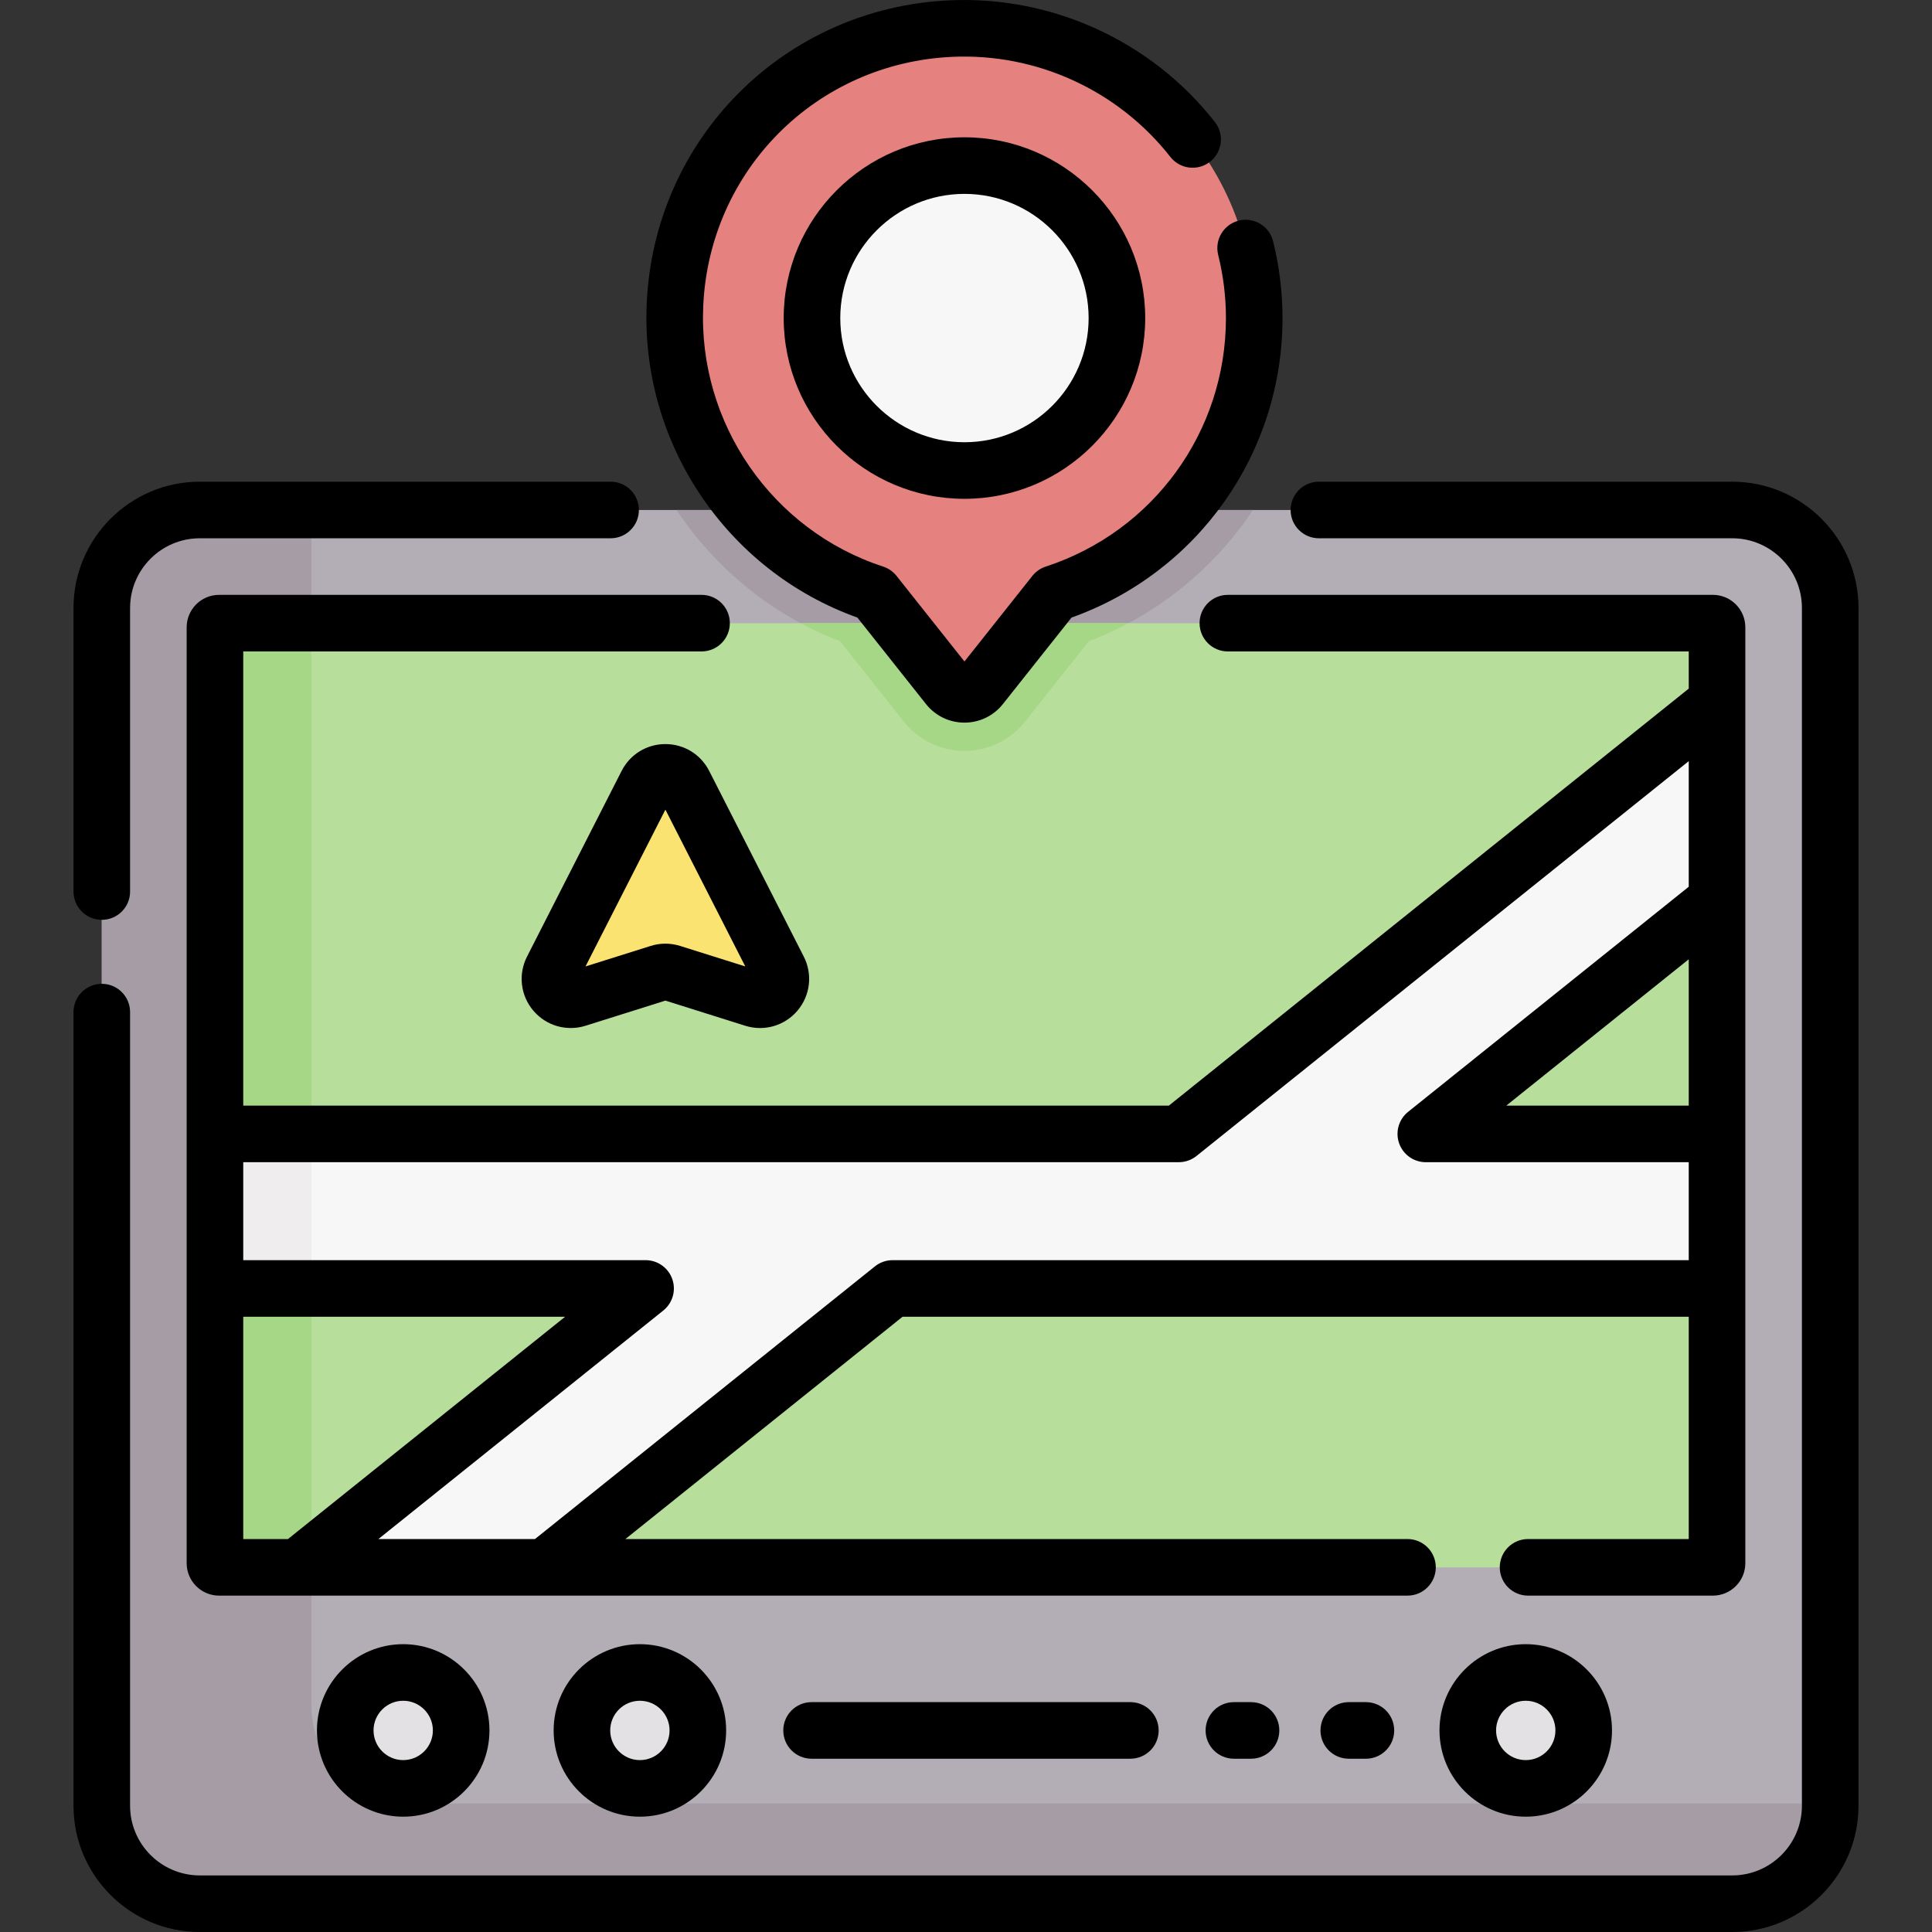 <svg id="Capa_1" enable-background="new 0 0 512.176 512.176" height="512" viewBox="0 0 512.176 512.176" width="512" xmlns="http://www.w3.org/2000/svg"><rect x="0" y="0" width="512.176" height="512.176" fill="#333333" stroke="none"/><g><g><circle cx="255.677" cy="84.318" fill="#f8f7f8" r="64.753"/><g><path d="m459.212 135.198c14.347 0 25.978 11.631 25.978 25.978v317.522c0 14.347-11.631 25.978-25.978 25.978h-406.248c-14.347 0-25.978-11.631-25.978-25.978v-317.522c0-14.347 11.631-25.978 25.978-25.978z" fill="#b3adb5"/><path d="m108.526 478.118c-14.347 0-25.978-11.631-25.978-25.978v-316.942h-29.584c-14.347 0-25.978 11.631-25.978 25.978v317.522c0 14.347 11.631 25.978 25.978 25.978h406.249c14.347 0 25.978-11.631 25.978-25.978v-.58z" fill="#a59ca6"/><path d="m179.346 135.198c10.329 15.501 25.306 27.874 43.37 34.821l16.901 21.299c3.916 4.925 9.771 7.749 16.061 7.749 6.292 0 12.146-2.825 16.07-7.761l16.889-21.284c18.18-6.97 33.199-19.302 43.521-34.824z" fill="#a59ca6"/><path d="m455.188 186.153v-19.86c0-.6-.49-1.09-1.1-1.09h-380.651v250.3h5.541l17.337-7.806 47.267.879.876 6.927h309.63c.61 0 1.1-.49 1.1-1.1v-72.83l-7.708-6.09 1.808-28.78 5.9-6.1v-61.93l-7.722-2.734v-25.254z" fill="#b8de9c"/><path d="m212.254 165.203c3.357 1.808 6.844 3.426 10.461 4.817l16.901 21.299c3.916 4.925 9.771 7.749 16.061 7.749 6.292 0 12.146-2.825 16.07-7.761l16.889-21.284c3.638-1.395 7.142-3.013 10.515-4.82z" fill="#a6d786"/><path d="m58.088 165.203c-.61 0-1.1.49-1.1 1.09v134.31l7.616 7.206-.676 29.48-6.941 4.284v72.83c0 .61.49 1.1 1.1 1.1h24.46v-250.3z" fill="#a6d786"/><g id="XMLID_281_"><g><path d="m455.188 300.603v40.97h-218.56l-92.17 73.93h-65.48l92.17-73.93h-114.16v-40.97h255.51l142.69-114.45v52.52l-77.2 61.93z" fill="#f8f7f8"/></g></g><g><g fill="#efedee"><path d="m56.988 300.603h25.56v40.97h-25.56z"/><path d="m82.548 412.639-3.57 2.864h3.57z"/></g></g><g id="XMLID_279_"><g><path d="m332.498 84.323c0 34.08-22.21 62.97-52.94 73.01l-19.56 24.65c-2.21 2.78-6.43 2.78-8.64 0l-19.56-24.65c-31.81-10.39-54.49-40.97-52.86-76.61 1.82-39.73 33.37-71.31 73.1-73.14 44.08-2.04 80.46 33.1 80.46 76.74zm-36.4 0c0-22.33-18.1-40.42-40.42-40.42s-40.42 18.09-40.42 40.42c0 22.32 18.1 40.41 40.42 40.41s40.42-18.09 40.42-40.41z" fill="#e5827f"/></g></g><path d="m206.399 257c2.222 4.362-1.91 9.244-6.579 7.774l-18.303-5.762-3.46-1.089c-1.079-.34-2.237-.34-3.317 0l-21.763 6.851c-4.669 1.47-8.801-3.412-6.579-7.774l25.08-49.231c2.048-4.021 7.793-4.021 9.841 0z" fill="#fbe372"/><g fill="#e4e1e5"><circle cx="106.889" cy="458.739" r="15.366"/><circle cx="169.636" cy="458.739" r="15.366"/><circle cx="404.478" cy="458.739" r="15.366"/></g></g></g><g><path d="m26.986 243.849c4.143 0 7.5-3.357 7.5-7.5v-75.173c0-10.188 8.289-18.478 18.478-18.478h108.907c4.143 0 7.5-3.357 7.5-7.5s-3.357-7.5-7.5-7.5h-108.907c-18.46 0-33.478 15.018-33.478 33.478v75.173c0 4.142 3.358 7.5 7.5 7.5z"/><path d="m459.212 127.698h-109.567c-4.143 0-7.5 3.357-7.5 7.5s3.357 7.5 7.5 7.5h109.567c10.188 0 18.478 8.289 18.478 18.478v317.522c0 10.188-8.289 18.478-18.478 18.478h-406.248c-10.188 0-18.478-8.289-18.478-18.478v-210.386c0-4.143-3.357-7.5-7.5-7.5s-7.5 3.357-7.5 7.5v210.387c0 18.46 15.018 33.478 33.478 33.478h406.248c18.46 0 33.478-15.018 33.478-33.478v-317.523c0-18.46-15.018-33.478-33.478-33.478z"/><path d="m462.69 414.405v-248.109c0-4.741-3.856-8.598-8.598-8.598h-128.584c-4.143 0-7.5 3.357-7.5 7.5s3.357 7.5 7.5 7.5h122.182v9.854l-137.824 110.549h-245.38v-120.403h121.496c4.143 0 7.5-3.357 7.5-7.5s-3.357-7.5-7.5-7.5h-127.898c-4.741 0-8.598 3.856-8.598 8.598v248.109c0 4.74 3.856 8.597 8.598 8.597h315.047c4.143 0 7.5-3.357 7.5-7.5s-3.357-7.5-7.5-7.5h-207.333l73.47-58.93h208.422v58.93h-42.597c-4.143 0-7.5 3.357-7.5 7.5s3.357 7.5 7.5 7.5h48.999c4.741 0 8.598-3.856 8.598-8.597zm-15-121.304h-48.37l48.369-38.797v38.797zm-383.204 55.971h85.325l-73.469 58.93h-11.856zm172.145-15c-1.706 0-3.361.582-4.692 1.649l-90.114 72.28h-41.51l75.525-60.579c2.483-1.992 3.438-5.334 2.383-8.338-1.056-3.003-3.892-5.013-7.075-5.013h-106.662v-25.972h248.016c1.706 0 3.361-.582 4.692-1.649l130.496-104.669v33.295l-74.398 59.675c-2.483 1.992-3.438 5.334-2.383 8.338 1.056 3.003 3.892 5.013 7.075 5.013h69.706v25.972h-211.059z"/><path d="m227.291 163.718 18.192 22.926c2.483 3.13 6.199 4.925 10.195 4.925 3.995 0 7.711-1.795 10.194-4.925l18.19-22.925c33.552-11.974 55.935-43.594 55.935-79.401 0-6.829-.841-13.68-2.498-20.361-.997-4.021-5.064-6.473-9.085-5.474-4.021.997-6.471 5.064-5.474 9.085 1.364 5.502 2.057 11.137 2.057 16.75 0 30.071-19.198 56.549-47.772 65.888-1.397.457-2.631 1.314-3.545 2.467l-18.003 22.688-18.003-22.688c-.914-1.152-2.147-2.01-3.545-2.467-29.502-9.642-49.116-38.075-47.698-69.145 1.642-35.958 29.994-64.326 65.95-65.987 22.411-1.052 44.05 8.88 57.881 26.523 2.557 3.261 7.269 3.831 10.529 1.275 3.26-2.555 3.831-7.27 1.275-10.529-16.816-21.455-43.155-33.508-70.375-32.254-43.749 2.021-78.246 36.537-80.243 80.288-1.69 37.01 21.173 70.946 55.843 83.341z"/><path d="m207.758 84.318c0 26.423 21.497 47.92 47.92 47.92s47.92-21.497 47.92-47.92-21.497-47.92-47.92-47.92-47.92 21.497-47.92 47.92zm80.84 0c0 18.152-14.768 32.92-32.92 32.92s-32.92-14.768-32.92-32.92 14.768-32.92 32.92-32.92 32.92 14.767 32.92 32.92z"/><path d="m176.398 197.253c-4.923 0-9.369 2.726-11.603 7.111l-25.081 49.231c-2.387 4.687-1.733 10.309 1.664 14.322 3.396 4.015 8.833 5.587 13.851 4.01l21.17-6.665 21.169 6.665c1.295.407 2.616.604 3.924.604 3.763 0 7.407-1.636 9.929-4.615 3.396-4.015 4.049-9.637 1.661-14.323v.001l-25.08-49.23c-2.234-4.385-6.681-7.111-11.604-7.111zm3.91 53.515c-1.279-.402-2.595-.604-3.91-.604s-2.631.201-3.909.604l-17.269 5.437 21.179-41.571 21.178 41.571z"/><path d="m84.024 458.739c0 12.608 10.258 22.866 22.866 22.866s22.865-10.258 22.865-22.866-10.257-22.866-22.865-22.866-22.866 10.258-22.866 22.866zm30.731 0c0 4.338-3.528 7.866-7.865 7.866-4.338 0-7.866-3.528-7.866-7.866s3.528-7.866 7.866-7.866c4.337 0 7.865 3.529 7.865 7.866z"/><path d="m146.77 458.739c0 12.608 10.258 22.866 22.866 22.866s22.866-10.258 22.866-22.866-10.258-22.866-22.866-22.866-22.866 10.258-22.866 22.866zm30.732 0c0 4.338-3.528 7.866-7.866 7.866s-7.866-3.528-7.866-7.866 3.528-7.866 7.866-7.866 7.866 3.529 7.866 7.866z"/><path d="m381.612 458.739c0 12.608 10.257 22.866 22.865 22.866s22.866-10.258 22.866-22.866-10.258-22.866-22.866-22.866-22.865 10.258-22.865 22.866zm30.732 0c0 4.338-3.528 7.866-7.866 7.866-4.337 0-7.865-3.528-7.865-7.866s3.528-7.866 7.865-7.866c4.338 0 7.866 3.529 7.866 7.866z"/><path d="m215.149 451.239c-4.143 0-7.5 3.357-7.5 7.5s3.357 7.5 7.5 7.5h84.513c4.143 0 7.5-3.357 7.5-7.5s-3.357-7.5-7.5-7.5z"/><path d="m327.108 451.239c-4.143 0-7.5 3.357-7.5 7.5s3.357 7.5 7.5 7.5h4.54c4.143 0 7.5-3.357 7.5-7.5s-3.357-7.5-7.5-7.5z"/><path d="m357.564 451.239c-4.143 0-7.5 3.357-7.5 7.5s3.357 7.5 7.5 7.5h4.54c4.143 0 7.5-3.357 7.5-7.5s-3.357-7.5-7.5-7.5z"/></g></g></svg>